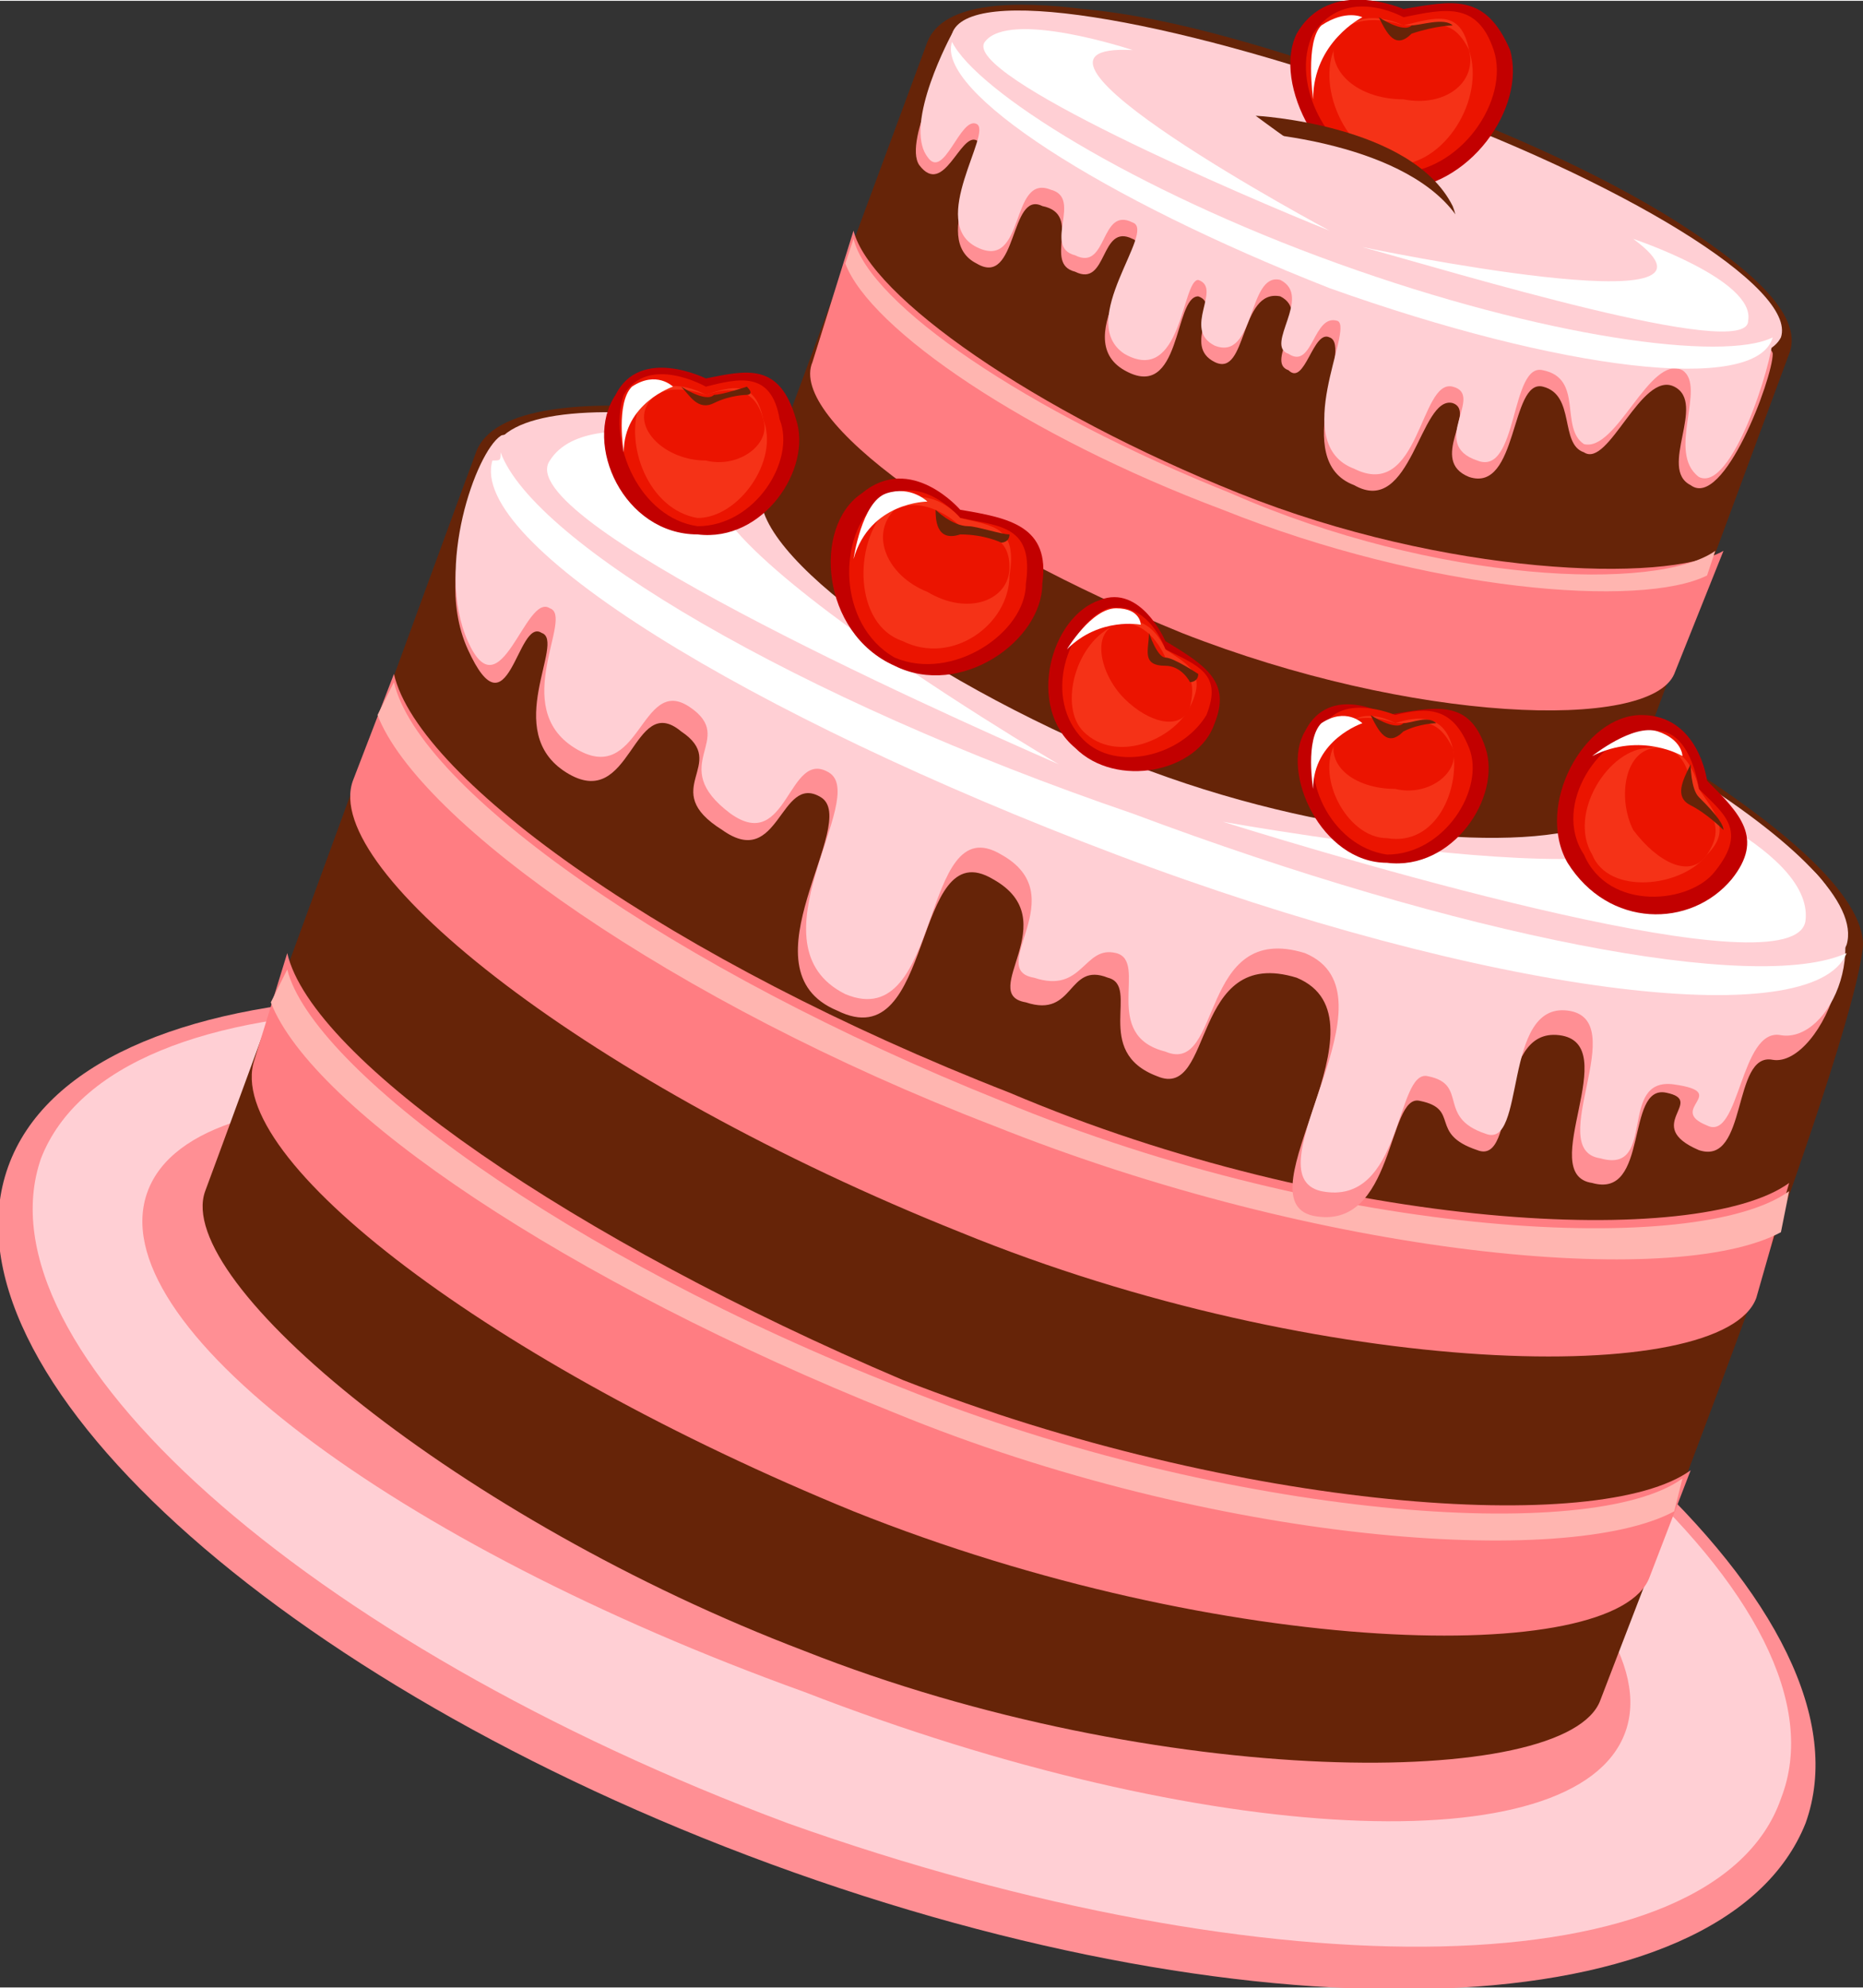 <?xml version="1.0" encoding="UTF-8"?>
<!DOCTYPE svg PUBLIC "-//W3C//DTD SVG 1.1//EN" "http://www.w3.org/Graphics/SVG/1.1/DTD/svg11.dtd">
<!-- Creator: CorelDRAW X8 -->
<svg xmlns="http://www.w3.org/2000/svg" xml:space="preserve" width="1.867in" height="1.992in" version="1.1" style="shape-rendering:geometricPrecision; text-rendering:geometricPrecision; image-rendering:optimizeQuality; fill-rule:evenodd; clip-rule:evenodd"
viewBox="0 0 227 242"
 xmlns:xlink="http://www.w3.org/1999/xlink">
 <rect x="0" y="0" width="227" height="242" fill="#333333" stroke="none"/>
 <defs>
  <style type="text/css">
   <![CDATA[
    .fil2 {fill:#662408;fill-rule:nonzero}
    .fil6 {fill:#C20000;fill-rule:nonzero}
    .fil7 {fill:#EB1400;fill-rule:nonzero}
    .fil8 {fill:#F53217;fill-rule:nonzero}
    .fil3 {fill:#FF7D82;fill-rule:nonzero}
    .fil0 {fill:#FF8F94;fill-rule:nonzero}
    .fil4 {fill:#FFB5B0;fill-rule:nonzero}
    .fil1 {fill:#FFCFD4;fill-rule:nonzero}
    .fil5 {fill:white;fill-rule:nonzero}
   ]]>
  </style>
 </defs>
 <g id="Layer_x0020_1">

  <path class="fil0" d="M220 222c-10,25 -66,27 -126,5 -60,-22 -102,-60 -93,-85 9,-25 66,-28 126,-6 60,23 102,61 93,86z"/>
  <path class="fil1" d="M217 219c-8,23 -62,24 -121,3 -59,-22 -99,-58 -91,-81 9,-23 63,-24 122,-3 58,22 99,58 90,81z"/>
  <path class="fil0" d="M198 211c-6,16 -51,14 -100,-5 -50,-18 -86,-45 -80,-61 6,-16 51,-14 101,4 49,18 85,46 79,62z"/>
  <path class="fil2" d="M227 115c0,-12 -38,-34 -81,-51 -44,-14 -84,-20 -88,-9 -3,8 -30,82 -33,90 -4,11 31,40 73,56 43,17 93,17 97,6 3,-8 31,-79 32,-92z"/>
  <path class="fil3" d="M110 168c-40,-17 -72,-39 -75,-52l-4 13c-4,12 29,37 73,55 45,18 93,19 97,8l5 -13c-11,8 -55,5 -96,-11z"/>
  <path class="fil3" d="M123 133c-41,-16 -72,-38 -75,-51l-5 13c-4,11 29,37 74,55 44,18 93,19 97,8l4 -14c-11,8 -55,6 -95,-11z"/>
  <path class="fil4" d="M121 137c40,16 83,20 96,13l1 -5c-11,8 -55,6 -96,-11 -40,-16 -71,-38 -74,-51l-2 4c5,13 36,35 75,50z"/>
  <path class="fil4" d="M109 172c39,16 82,19 95,12l1 -4c-11,8 -55,5 -95,-11 -41,-16 -72,-39 -75,-51l-2 4c5,13 36,34 76,50z"/>
  <path class="fil1" d="M225 115c-4,9 -44,4 -89,-13 -46,-17 -80,-38 -76,-47 3,-10 43,-4 88,12 46,17 80,38 77,48z"/>
  <path class="fil0" d="M60 54c1,-1 -8,14 -3,25 5,11 6,-4 9,-2 3,1 -5,12 3,17 8,5 8,-10 14,-5 6,4 -3,7 5,12 7,5 7,-7 12,-4 5,3 -10,21 2,26 12,6 9,-22 19,-16 9,5 -2,14 4,15 6,2 5,-5 10,-3 4,1 -2,9 6,12 7,3 4,-16 17,-12 12,5 -7,27 2,29 10,2 9,-15 13,-14 5,1 1,4 7,6 5,2 2,-15 10,-14 8,1 -3,17 4,18 7,2 4,-12 9,-11 5,1 -3,4 4,7 6,2 4,-12 9,-11 6,1 14,-18 2,-21 -13,-4 -158,-54 -158,-54z"/>
  <path class="fil1" d="M61 53c-3,2 -8,16 -4,25 4,9 7,-6 10,-4 3,1 -5,12 3,17 8,5 8,-9 14,-5 6,4 -3,7 5,13 7,5 7,-8 12,-5 5,3 -10,21 2,27 12,5 9,-23 19,-17 9,5 -2,14 4,15 6,2 6,-4 10,-3 4,1 -2,10 6,12 7,3 4,-16 17,-12 12,5 -7,27 2,29 10,2 9,-15 13,-14 5,1 1,5 7,7 5,2 2,-16 10,-15 8,1 -3,17 4,18 7,2 2,-10 9,-9 7,1 -1,3 4,5 4,2 4,-12 9,-11 6,1 12,-12 4,-20 -9,-8 -157,-56 -160,-53z"/>
  <path class="fil5" d="M138 99c-41,-14 -73,-33 -77,-44 0,1 0,1 -1,1 -3,10 31,31 76,48 45,17 85,22 89,12 0,0 0,0 0,0 -11,5 -47,-2 -87,-17z"/>
  <path class="fil5" d="M94 56c0,0 -22,-8 -27,0 -5,7 46,30 62,37 0,0 -63,-37 -35,-37z"/>
  <path class="fil5" d="M199 95c0,0 22,8 21,17 -1,9 -55,-7 -71,-12 0,0 72,13 50,-5z"/>
  <path class="fil2" d="M132 1c-8,-1 -17,-1 -19,4l-20 54c-3,7 18,23 45,34 23,9 48,11 57,7 2,-1 3,-2 3,-3l20 -54c2,-5 -6,-11 -12,-15 -9,-6 -22,-12 -36,-17 -14,-5 -27,-9 -38,-10z"/>
  <path class="fil1" d="M217 41c-3,6 -27,2 -55,-8 -27,-10 -48,-23 -46,-29 2,-6 26,-2 54,8 28,10 49,23 47,29z"/>
  <path class="fil0" d="M116 6c0,0 -6,11 -4,14 3,4 5,-4 7,-3 2,1 -6,12 0,15 5,3 4,-9 8,-7 5,1 0,7 4,8 4,2 3,-6 7,-4 3,1 -8,12 -1,16 7,4 6,-9 9,-9 3,1 -2,6 2,8 4,2 3,-9 8,-8 4,2 -2,8 1,9 2,2 3,-5 5,-4 3,1 -5,15 3,18 7,4 8,-11 12,-10 3,1 -3,7 2,9 6,2 5,-12 9,-11 4,1 2,7 5,8 3,2 7,-10 11,-8 4,2 -2,10 2,12 4,3 10,-13 10,-16 0,-4 -83,-44 -100,-37z"/>
  <path class="fil1" d="M116 4c0,0 -6,11 -3,15 2,3 4,-5 6,-4 2,1 -6,12 0,15 6,3 4,-9 9,-7 4,1 -1,7 3,8 4,2 3,-6 7,-4 3,1 -7,12 -1,16 7,4 7,-9 9,-9 3,1 -2,6 2,8 5,2 4,-9 8,-8 4,2 -2,8 1,9 3,2 3,-5 6,-4 2,1 -6,15 2,18 8,4 8,-11 12,-10 4,1 -3,7 3,9 5,2 4,-12 8,-11 5,1 2,7 5,9 4,1 8,-11 12,-9 3,2 -2,10 2,13 4,2 9,-14 9,-17 0,-4 -82,-44 -100,-37z"/>
  <path class="fil5" d="M138 6c0,0 -15,-5 -18,-1 -3,4 32,19 42,23 0,0 -43,-23 -24,-22z"/>
  <path class="fil5" d="M199 29c0,0 15,5 14,10 0,5 -36,-6 -47,-9 0,0 48,10 33,-1z"/>
  <path class="fil5" d="M163 32c-25,-9 -44,-21 -47,-27 0,0 0,0 0,0 -2,6 18,19 46,30 28,10 52,13 54,6 0,0 0,0 0,0 -6,3 -28,0 -53,-9z"/>
  <path class="fil3" d="M151 60c-25,-10 -45,-24 -47,-32l-5 16c-3,7 18,22 45,33 28,11 57,12 60,5l6 -15c-7,4 -34,3 -59,-7z"/>
  <path class="fil4" d="M149 62c25,10 51,12 59,8l1 -3c-7,5 -34,4 -59,-7 -25,-10 -44,-23 -46,-31l-1 3c3,8 22,21 46,30z"/>
  <path class="fil6" d="M86 46c0,0 -8,-4 -11,2 -4,6 1,17 10,17 8,1 14,-8 12,-14 -2,-7 -6,-6 -11,-5z"/>
  <path class="fil7" d="M86 47c0,0 -7,-4 -10,1 -2,6 2,15 9,16 7,0 12,-8 10,-13 -1,-6 -5,-5 -9,-4z"/>
  <path class="fil8" d="M86 48c0,0 -5,-3 -8,1 -2,5 1,13 7,14 5,0 10,-7 8,-12 -1,-5 -4,-4 -7,-3z"/>
  <path class="fil7" d="M86 48c0,0 -5,-2 -7,1 -2,3 2,7 7,7 4,1 8,-2 7,-5 -1,-4 -4,-4 -7,-3z"/>
  <path class="fil5" d="M76 55c0,0 -1,-6 1,-8 3,-2 5,0 5,0 0,0 -6,2 -6,8z"/>
  <path class="fil2" d="M83 47c0,0 3,2 4,1 1,0 4,-1 4,-1 1,1 0,1 0,1 0,0 -2,0 -4,1 -2,1 -3,-1 -4,-2z"/>
  <path class="fil6" d="M208 95c0,0 -1,-8 -8,-8 -7,0 -13,11 -9,18 5,8 15,8 20,2 4,-5 1,-8 -3,-12z"/>
  <path class="fil7" d="M207 96c0,0 -1,-8 -6,-7 -6,0 -12,9 -8,15 3,7 13,6 16,2 4,-5 1,-7 -2,-10z"/>
  <path class="fil8" d="M207 96c0,0 -1,-6 -6,-5 -5,0 -10,8 -7,13 2,5 11,4 14,0 3,-3 1,-5 -1,-8z"/>
  <path class="fil7" d="M206 96c0,0 0,-5 -4,-5 -4,0 -5,6 -3,10 3,4 7,6 9,3 2,-3 1,-5 -2,-8z"/>
  <path class="fil5" d="M194 92c0,0 5,-4 8,-3 3,1 3,3 3,3 0,0 -5,-3 -11,0z"/>
  <path class="fil2" d="M206 93c0,0 0,3 1,4 1,1 3,3 3,4 0,0 0,0 0,0 0,0 -2,-2 -4,-3 -2,-1 -1,-3 0,-5z"/>
  <path class="fil6" d="M169 87c0,0 -7,-4 -10,2 -3,5 2,16 10,16 8,1 14,-8 12,-14 -2,-6 -6,-5 -12,-4z"/>
  <path class="fil7" d="M170 87c0,0 -7,-3 -9,2 -3,5 1,14 8,15 7,0 12,-8 10,-13 -2,-5 -5,-5 -9,-4z"/>
  <path class="fil8" d="M170 88c0,0 -5,-3 -7,2 -3,4 1,12 6,12 6,1 9,-6 8,-11 -1,-4 -4,-4 -7,-3z"/>
  <path class="fil7" d="M170 88c0,0 -5,-2 -7,1 -2,4 2,7 7,7 4,1 8,-2 7,-5 -2,-4 -4,-3 -7,-3z"/>
  <path class="fil5" d="M160 96c0,0 -1,-6 1,-8 3,-2 5,0 5,0 0,0 -6,2 -6,8z"/>
  <path class="fil2" d="M167 87c0,0 3,2 4,1 1,0 3,-1 4,0 1,0 0,0 0,0 0,0 -2,0 -4,1 -2,2 -3,0 -4,-2z"/>
  <path class="fil6" d="M171 1c0,0 -9,-4 -13,3 -3,6 3,18 12,19 9,0 16,-10 14,-17 -3,-7 -7,-6 -13,-5z"/>
  <path class="fil7" d="M171 2c0,0 -7,-4 -11,2 -3,6 2,16 10,17 8,0 14,-9 12,-15 -2,-6 -6,-5 -11,-4z"/>
  <path class="fil8" d="M171 3c0,0 -6,-3 -8,2 -3,5 1,14 7,15 6,0 11,-8 9,-14 -1,-5 -4,-4 -8,-3z"/>
  <path class="fil7" d="M171 3c0,0 -5,-2 -8,1 -2,4 2,8 8,8 5,1 9,-2 8,-6 -2,-4 -4,-3 -8,-3z"/>
  <path class="fil5" d="M160 12c0,0 -1,-7 1,-9 3,-2 5,-1 5,-1 0,0 -6,3 -6,10z"/>
  <path class="fil2" d="M168 2c0,0 3,2 4,1 1,0 4,-1 5,0 1,0 0,0 0,0 0,0 -2,0 -5,1 -2,2 -3,0 -4,-2z"/>
  <path class="fil6" d="M117 62c0,0 -6,-7 -12,-2 -6,4 -5,17 4,21 8,4 18,-3 18,-10 1,-7 -4,-8 -10,-9z"/>
  <path class="fil7" d="M117 63c0,0 -5,-6 -10,-2 -5,4 -5,15 2,19 7,3 16,-3 16,-9 1,-7 -3,-7 -8,-8z"/>
  <path class="fil8" d="M117 63c0,0 -4,-5 -9,-1 -4,4 -4,14 2,16 6,3 13,-2 13,-8 1,-6 -2,-6 -6,-7z"/>
  <path class="fil7" d="M117 64c0,0 -4,-4 -8,-2 -3,3 -1,8 4,10 5,3 10,1 10,-3 0,-4 -3,-4 -6,-5z"/>
  <path class="fil5" d="M104 68c0,0 1,-7 4,-8 3,-1 5,1 5,1 0,0 -7,0 -9,7z"/>
  <path class="fil2" d="M114 62c0,0 2,2 4,2 1,0 4,1 5,1 0,1 -1,1 -1,1 0,0 -2,-1 -5,-1 -3,1 -3,-2 -3,-3z"/>
  <path class="fil6" d="M142 78c0,0 -3,-7 -8,-5 -6,2 -9,13 -3,18 5,5 15,3 17,-3 2,-5 -1,-7 -6,-10z"/>
  <path class="fil7" d="M142 79c0,0 -2,-6 -7,-5 -5,2 -8,11 -3,16 4,4 12,2 15,-3 2,-5 -1,-6 -5,-8z"/>
  <path class="fil8" d="M142 79c0,0 -2,-5 -6,-3 -5,2 -7,10 -4,13 4,4 11,1 13,-3 2,-4 0,-5 -3,-7z"/>
  <path class="fil7" d="M142 80c0,0 -2,-5 -6,-4 -3,1 -2,6 1,9 3,3 7,4 8,1 1,-4 -1,-5 -3,-6z"/>
  <path class="fil5" d="M130 79c0,0 3,-5 6,-5 3,0 3,2 3,2 0,0 -5,-1 -9,3z"/>
  <path class="fil2" d="M140 77c0,0 1,3 2,3 1,0 4,2 4,2 0,1 -1,1 -1,1 0,0 -1,-2 -3,-2 -3,0 -2,-2 -2,-4z"/>
  <path class="fil2" d="M153 14c0,0 19,1 24,11 4,10 -24,-11 -24,-11z"/>
  <path class="fil1" d="M152 16c0,0 20,1 26,11 5,10 -26,-11 -26,-11z"/>
 </g>
</svg>

